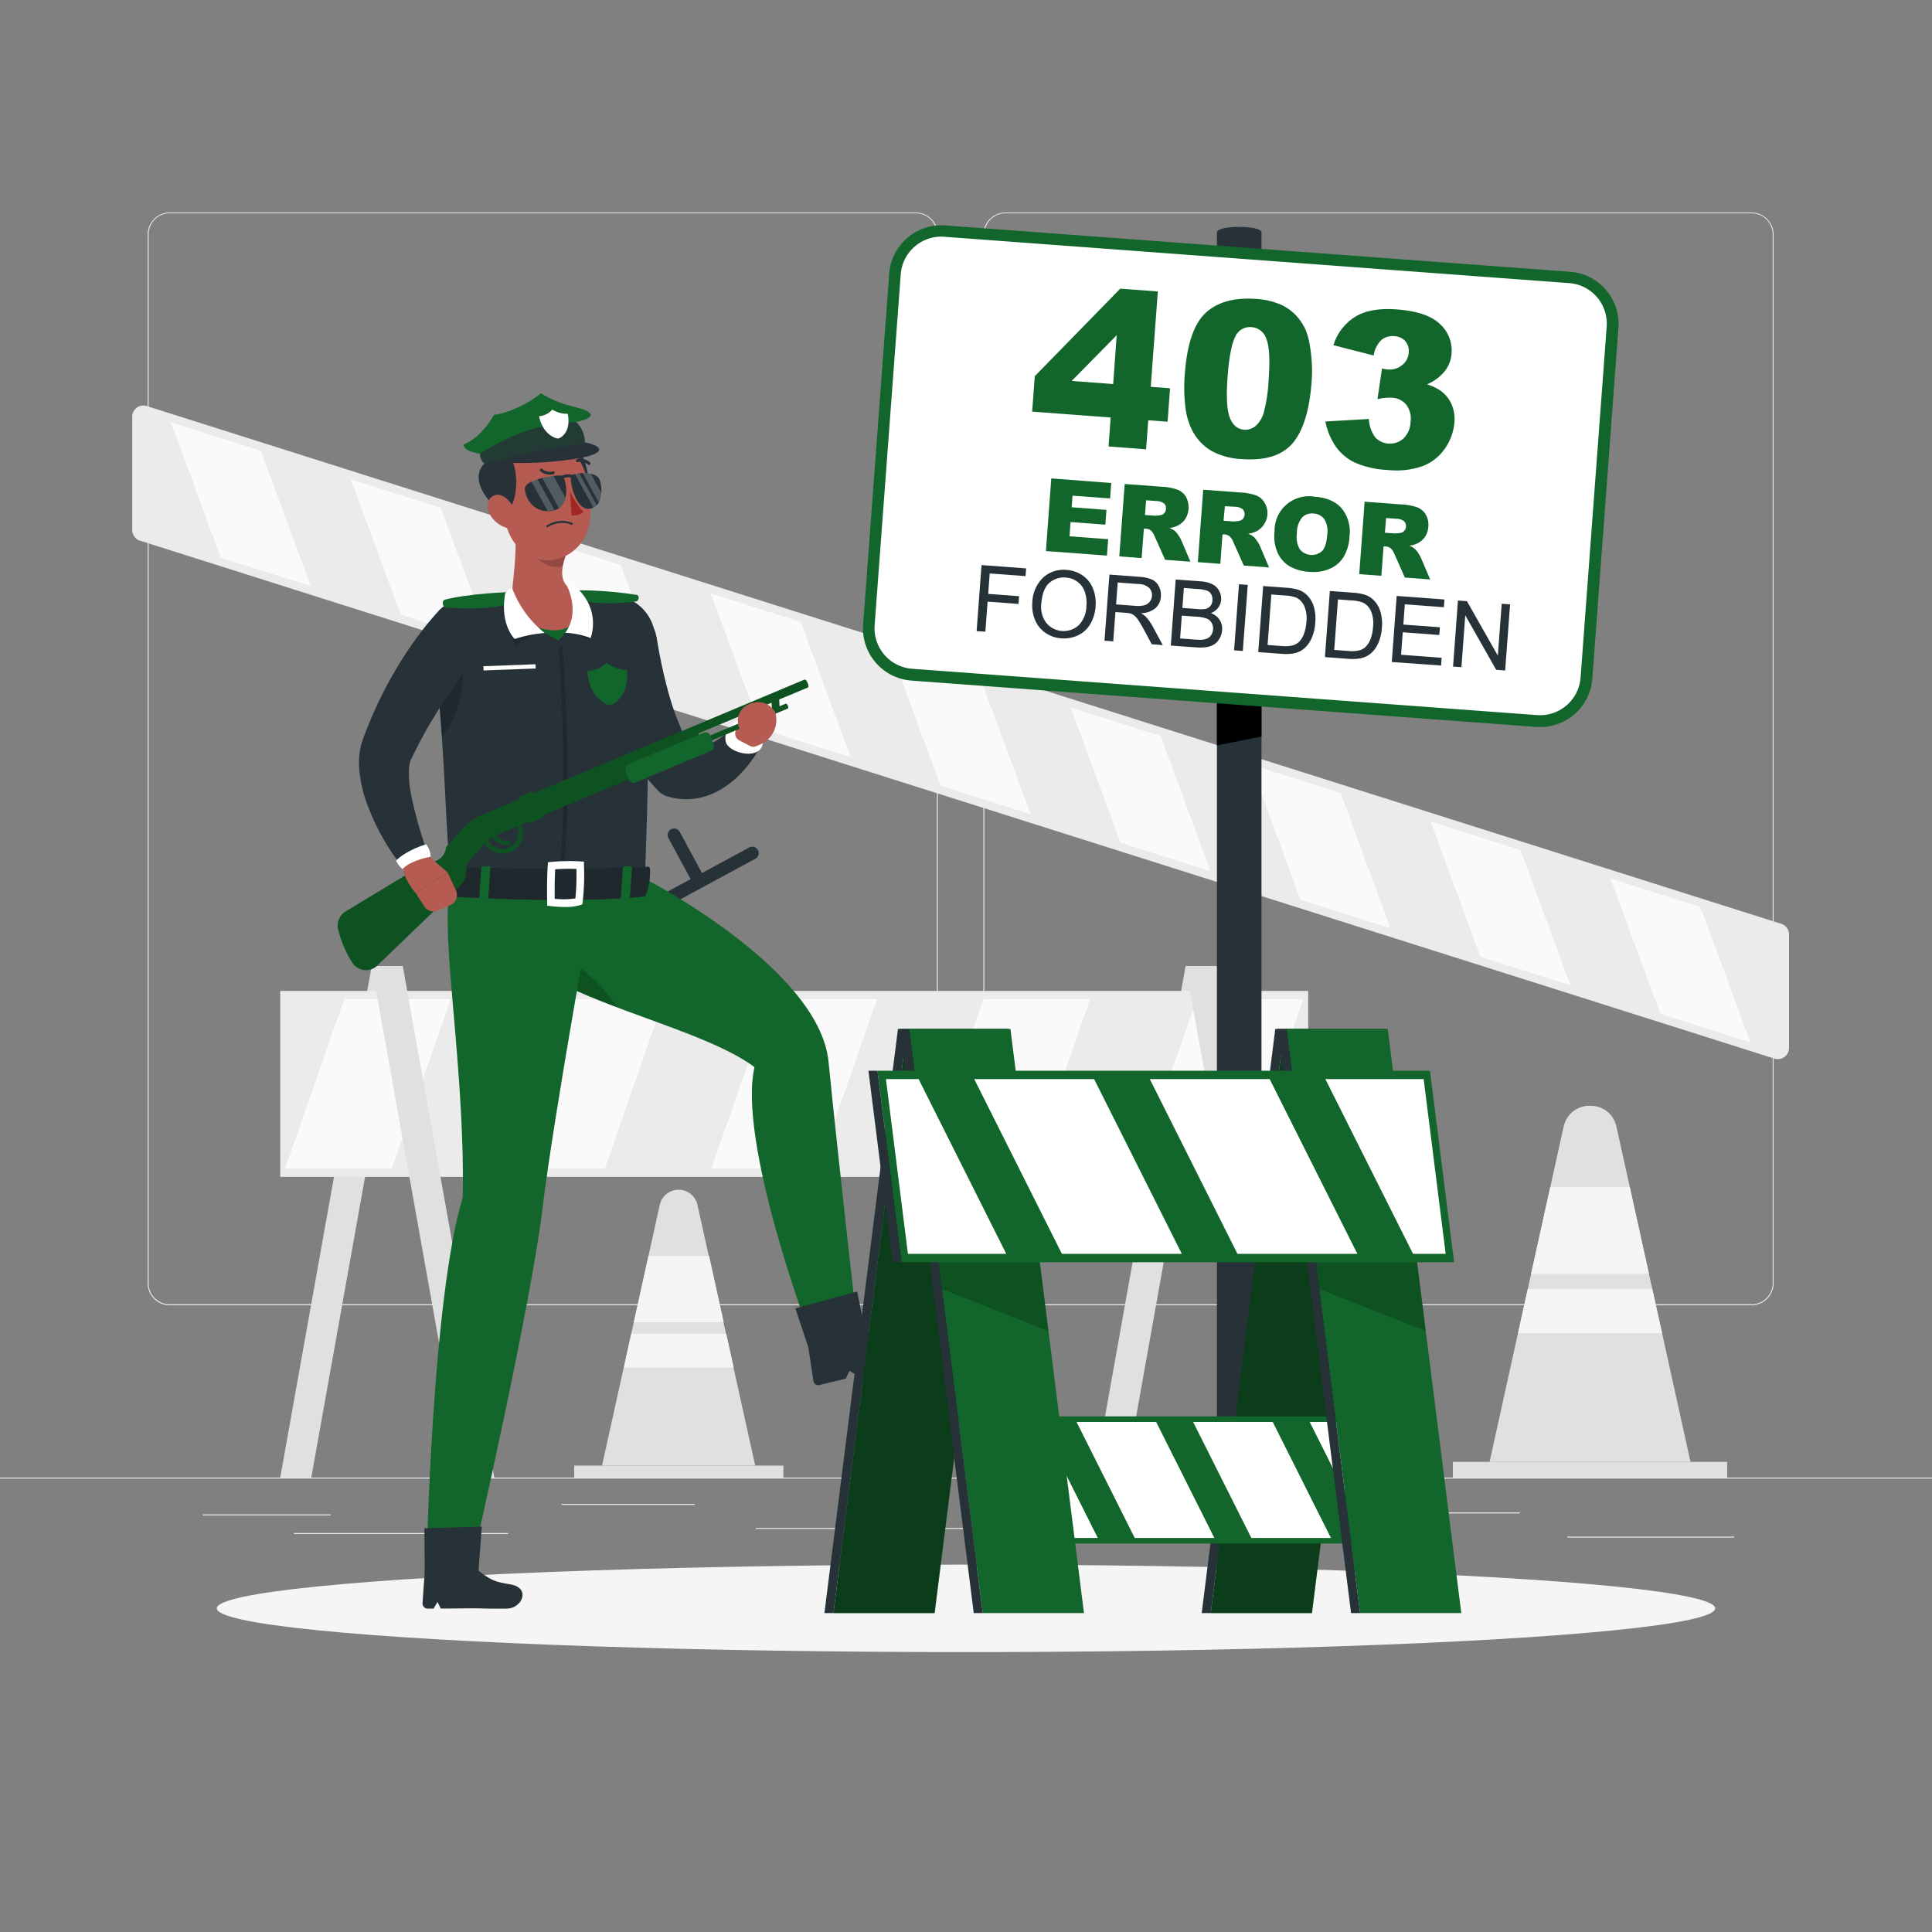 <svg xmlns="http://www.w3.org/2000/svg" viewBox="0 0 500 500"><rect x="0" y="0" width="500" height="500" fill="#808080" stroke="none"/><g id="freepik--background-complete--inject-61"><rect y="382.4" width="500" height="0.25" style="fill:#ebebeb"></rect><rect x="52.46" y="391.92" width="33.12" height="0.25" style="fill:#ebebeb"></rect><rect x="145.33" y="389.21" width="34.5" height="0.25" style="fill:#ebebeb"></rect><rect x="76.08" y="396.75" width="55.42" height="0.25" style="fill:#ebebeb"></rect><rect x="405.64" y="397.67" width="43.19" height="0.25" style="fill:#ebebeb"></rect><rect x="370.43" y="391.42" width="22.9" height="0.25" style="fill:#ebebeb"></rect><rect x="195.63" y="395.43" width="93.68" height="0.25" style="fill:#ebebeb"></rect><path d="M237,337.8H43.91a5.71,5.71,0,0,1-5.7-5.71V60.66A5.71,5.71,0,0,1,43.91,55H237a5.71,5.71,0,0,1,5.71,5.71V332.09A5.71,5.71,0,0,1,237,337.8ZM43.91,55.2a5.46,5.46,0,0,0-5.45,5.46V332.09a5.46,5.46,0,0,0,5.45,5.46H237a5.47,5.47,0,0,0,5.46-5.46V60.66A5.47,5.47,0,0,0,237,55.2Z" style="fill:#ebebeb"></path><path d="M453.31,337.8H260.21a5.72,5.72,0,0,1-5.71-5.71V60.66A5.72,5.72,0,0,1,260.21,55h193.1A5.71,5.71,0,0,1,459,60.66V332.09A5.71,5.71,0,0,1,453.31,337.8ZM260.21,55.2a5.47,5.47,0,0,0-5.46,5.46V332.09a5.47,5.47,0,0,0,5.46,5.46h193.1a5.47,5.47,0,0,0,5.46-5.46V60.66a5.47,5.47,0,0,0-5.46-5.46Z" style="fill:#ebebeb"></path><rect x="148.6" y="379.3" width="54.14" height="3.1" style="fill:#e0e0e0"></rect><path d="M170.8,311.59l-15,67.71h39.65l-15-67.71A5,5,0,0,0,170.8,311.59Z" style="fill:#e0e0e0"></path><polygon points="183.51 325.03 167.83 325.03 164.04 342.19 187.3 342.19 183.51 325.03" style="fill:#f5f5f5"></polygon><polygon points="187.96 345.21 163.38 345.21 161.45 353.9 189.88 353.9 187.96 345.21" style="fill:#f5f5f5"></polygon><polygon points="72.52 382.4 80.56 382.4 104.24 250 96.19 250 72.52 382.4" style="fill:#e0e0e0"></polygon><polygon points="283.15 382.4 291.2 382.4 314.88 250 306.83 250 283.15 382.4" style="fill:#e0e0e0"></polygon><rect x="72.52" y="256.45" width="266.04" height="48.12" style="fill:#ebebeb"></rect><polygon points="101.36 302.44 73.78 302.44 89.08 258.57 116.66 258.57 101.36 302.44" style="fill:#fafafa"></polygon><polygon points="156.52 302.44 128.94 302.44 144.24 258.57 171.81 258.57 156.52 302.44" style="fill:#fafafa"></polygon><polygon points="211.68 302.44 184.1 302.44 199.39 258.57 226.97 258.57 211.68 302.44" style="fill:#fafafa"></polygon><polygon points="266.83 302.44 239.25 302.44 254.55 258.57 282.13 258.57 266.83 302.44" style="fill:#fafafa"></polygon><polygon points="321.99 302.44 294.41 302.44 309.71 258.57 337.29 258.57 321.99 302.44" style="fill:#fafafa"></polygon><polygon points="127.92 382.4 119.87 382.4 96.19 250 104.24 250 127.92 382.4" style="fill:#e0e0e0"></polygon><polygon points="338.55 382.4 330.51 382.4 306.83 250 314.88 250 338.55 382.4" style="fill:#e0e0e0"></polygon><rect x="376" y="378.33" width="71" height="4.07" style="fill:#e0e0e0"></rect><path d="M404.65,291.65,385.5,378.33h52l-19.15-86.68C416.73,284.32,406.27,284.32,404.65,291.65Z" style="fill:#e0e0e0"></path><polygon points="421.78 307.17 401.22 307.17 396.25 329.67 426.75 329.67 421.78 307.17" style="fill:#f5f5f5"></polygon><polygon points="427.62 333.63 395.38 333.63 392.86 345.02 430.14 345.02 427.62 333.63" style="fill:#f5f5f5"></polygon><path d="M463,241.9v29.3a2.91,2.91,0,0,1-3.78,2.77l-423-134.05a2.9,2.9,0,0,1-2-2.76V107.85A2.89,2.89,0,0,1,38,105.09l423,134A2.9,2.9,0,0,1,463,241.9Z" style="fill:#ebebeb"></path><polygon points="429.71 262.38 453 269.76 440.08 234.75 416.8 227.37 429.71 262.38" style="fill:#fafafa"></polygon><polygon points="383.14 247.62 406.43 255 393.51 219.99 370.23 212.61 383.14 247.62" style="fill:#fafafa"></polygon><polygon points="336.57 232.87 359.86 240.24 346.94 205.23 323.65 197.85 336.57 232.87" style="fill:#fafafa"></polygon><polygon points="290 218.1 313.29 225.49 300.37 190.47 277.08 183.09 290 218.1" style="fill:#fafafa"></polygon><polygon points="243.43 203.35 266.71 210.73 253.8 175.71 230.51 168.33 243.43 203.35" style="fill:#fafafa"></polygon><polygon points="196.86 188.59 220.14 195.97 207.23 160.95 183.94 153.57 196.86 188.59" style="fill:#fafafa"></polygon><polygon points="150.28 173.83 173.57 181.21 160.65 146.19 137.37 138.81 150.28 173.83" style="fill:#fafafa"></polygon><polygon points="103.71 159.07 127 166.45 114.08 131.43 90.8 124.05 103.71 159.07" style="fill:#fafafa"></polygon><polygon points="57.14 144.31 80.43 151.69 67.51 116.67 44.23 109.29 57.14 144.31" style="fill:#fafafa"></polygon></g><g id="freepik--Shadow--inject-61"><ellipse id="freepik--path--inject-61" cx="250" cy="416.24" rx="193.89" ry="11.32" style="fill:#f5f5f5"></ellipse></g><g id="freepik--error-403-sign--inject-61"><path d="M326.47,407.57H314.94V60.12c0-1.87,11.53-1.87,11.53,0Z" style="fill:#263238"></path><polygon points="326.47 190.6 314.94 192.92 314.94 176.97 326.47 176.97 326.47 190.6"></polygon><rect x="227.98" y="65.63" width="186.24" height="115.11" rx="12" transform="translate(10.02 -23.48) rotate(4.25)" style="fill:#fff"></rect><path d="M398.63,188.13c-.33,0-.67,0-1,0l-161.8-12a13.54,13.54,0,0,1-12.46-14.46l6.76-90.86a13.54,13.54,0,0,1,14.46-12.47l161.8,12a13.54,13.54,0,0,1,12.46,14.46l-6.76,90.86a13.53,13.53,0,0,1-13.45,12.5ZM243.57,61.24A10.53,10.53,0,0,0,233.11,71l-6.76,90.86A10.51,10.51,0,0,0,236,173.07l161.8,12a10.53,10.53,0,0,0,11.25-9.69l6.76-90.86a10.51,10.51,0,0,0-9.69-11.25l-161.8-12C244.1,61.25,243.83,61.24,243.57,61.24Z" style="fill:#12662B"></path><path d="M287.44,108.05l-20.32-1.52.68-9.17,22.12-22.65,9.73.72-1.84,24.68,5,.38-.64,8.65-5-.37-.56,7.51-9.72-.73Zm.65-8.66L289,86.75,277.35,98.59Z" style="fill:#12662B"></path><path d="M306.64,96.67Q307.5,85.21,312,81t12.9-3.65a19,19,0,0,1,6.59,1.5,12.5,12.5,0,0,1,4.05,2.92,14.37,14.37,0,0,1,2.34,3.56A18,18,0,0,1,339,89.52a38.47,38.47,0,0,1,.43,9.45q-.83,10.94-4.89,15.72t-13.12,4.12a17.9,17.9,0,0,1-8.07-2.22,13.31,13.31,0,0,1-4.77-5.12,17.89,17.89,0,0,1-1.81-6.24A41.46,41.46,0,0,1,306.64,96.67Zm11.06.84q-.57,7.68.58,10.59c.76,1.93,2,3,3.72,3.1a4.14,4.14,0,0,0,3-1,7.38,7.38,0,0,0,2.11-3.63,39.42,39.42,0,0,0,1.19-8q.59-8-.56-10.85a4.35,4.35,0,0,0-3.86-3.06,4.15,4.15,0,0,0-4.21,2.51Q318.27,89.93,317.7,97.51Z" style="fill:#12662B"></path><path d="M355.5,92l-10.41-2.67a13.25,13.25,0,0,1,5.63-7.35q3.94-2.42,10.79-1.9,7.86.59,11.15,3.78a9.24,9.24,0,0,1,3,7.63,8.21,8.21,0,0,1-1.78,4.6,12,12,0,0,1-4.57,3.38,12.94,12.94,0,0,1,3.46,1.61,8.72,8.72,0,0,1,2.87,3.48,9.8,9.8,0,0,1,.75,4.89A13.54,13.54,0,0,1,374,116a12.37,12.37,0,0,1-5.65,4.56,20.39,20.39,0,0,1-9.2,1.07,23.92,23.92,0,0,1-8.55-1.93,12.92,12.92,0,0,1-4.92-4.16,17.41,17.41,0,0,1-2.68-6.46l11.26-.65a8.67,8.67,0,0,0,1.7,4.82,5.25,5.25,0,0,0,7.28.2,6.26,6.26,0,0,0,1.82-4.28,6,6,0,0,0-1.12-4.43,5.09,5.09,0,0,0-3.79-1.82,14,14,0,0,0-3.66.38l1.17-7.93a10.93,10.93,0,0,0,1.44.25,5.1,5.1,0,0,0,3.76-1.13,4.38,4.38,0,0,0,1.71-3.2,4,4,0,0,0-.87-3A4.07,4.07,0,0,0,360.77,87a4.43,4.43,0,0,0-3.29,1A7.22,7.22,0,0,0,355.5,92Z" style="fill:#12662B"></path><path d="M272.07,123.81,287.59,125l-.3,4-9.71-.72-.23,3,9,.68-.29,3.82-9-.67-.27,3.69,10,.75-.31,4.24-15.8-1.18Z" style="fill:#12662B"></path><path d="M289.67,144l1.4-18.74,9.65.71a14.15,14.15,0,0,1,4.07.77,4.39,4.39,0,0,1,2.16,1.88,5.8,5.8,0,0,1-.22,5.74,5.24,5.24,0,0,1-2,1.7,6.93,6.93,0,0,1-2.09.59,5.8,5.8,0,0,1,1.46.8,5.53,5.53,0,0,1,.85,1.06,7.58,7.58,0,0,1,.73,1.22l2.4,5.64-6.55-.49-2.67-6a4.33,4.33,0,0,0-.94-1.52,2.41,2.41,0,0,0-1.38-.54l-.51,0-.57,7.61Zm6.65-10.72,2.44.18a8.05,8.05,0,0,0,1.55-.14,1.59,1.59,0,0,0,1-.51,1.8,1.8,0,0,0,.44-1.07,1.7,1.7,0,0,0-.47-1.43,3.52,3.52,0,0,0-2.12-.65l-2.55-.19Z" style="fill:#12662B"></path><path d="M310,145.48l1.39-18.74,9.66.72a14.13,14.13,0,0,1,4.06.76,4.42,4.42,0,0,1,2.17,1.88,5.32,5.32,0,0,1-2.19,7.44,7,7,0,0,1-2.09.59,6,6,0,0,1,1.46.8,6.83,6.83,0,0,1,.85,1.06,6.69,6.69,0,0,1,.72,1.22l2.4,5.64-6.54-.48-2.67-6a4.37,4.37,0,0,0-.94-1.52,2.39,2.39,0,0,0-1.39-.54l-.51,0-.56,7.61Zm6.65-10.71,2.44.18a9.07,9.07,0,0,0,1.55-.14,1.51,1.51,0,0,0,1-.52,1.72,1.72,0,0,0,.45-1.06,1.75,1.75,0,0,0-.47-1.44,3.47,3.47,0,0,0-2.13-.64L317,131Z" style="fill:#12662B"></path><path d="M329.85,137.55a8.9,8.9,0,0,1,10.4-9q4.68.34,7,3.05a9.54,9.54,0,0,1,2,7.23,11.5,11.5,0,0,1-1.51,5.3,7.92,7.92,0,0,1-3.44,3A10.56,10.56,0,0,1,339,148a12,12,0,0,1-5.18-1.4,7.92,7.92,0,0,1-3.13-3.45A10.66,10.66,0,0,1,329.85,137.55Zm5.79.45a6.33,6.33,0,0,0,.75,4.16,4,4,0,0,0,5.76.45c.74-.76,1.19-2.18,1.34-4.28a5.84,5.84,0,0,0-.78-4,3.66,3.66,0,0,0-2.8-1.43,3.51,3.51,0,0,0-2.91,1A6.28,6.28,0,0,0,335.64,138Z" style="fill:#12662B"></path><path d="M351.77,148.59l1.39-18.75,9.65.72a14.15,14.15,0,0,1,4.07.77A4.34,4.34,0,0,1,369,133.2a5.18,5.18,0,0,1,.65,3.1,5.28,5.28,0,0,1-.87,2.65,5.19,5.19,0,0,1-2,1.69,7.08,7.08,0,0,1-2.09.6,4,4,0,0,1,2.31,1.85,7.34,7.34,0,0,1,.72,1.23l2.4,5.64-6.54-.49-2.67-6a4.48,4.48,0,0,0-.94-1.52,2.46,2.46,0,0,0-1.39-.54l-.51,0-.57,7.61Zm6.64-10.72,2.44.18a8.13,8.13,0,0,0,1.56-.14,1.51,1.51,0,0,0,1-.52,1.7,1.7,0,0,0,.45-1.06,1.76,1.76,0,0,0-.47-1.43,3.46,3.46,0,0,0-2.13-.65l-2.54-.19Z" style="fill:#12662B"></path><path d="M252.75,163.34l1.27-17.1,11.54.86-.15,2-9.28-.69-.39,5.29,8,.6-.15,2-8-.6-.58,7.77Z" style="fill:#263238"></path><path d="M267.16,156a9.35,9.35,0,0,1,2.78-6.5,7.79,7.79,0,0,1,6.08-2,8.23,8.23,0,0,1,4.19,1.45,7.43,7.43,0,0,1,2.66,3.37,10.33,10.33,0,0,1,.66,4.67,10.11,10.11,0,0,1-1.4,4.57,7.16,7.16,0,0,1-3.21,2.89,8.49,8.49,0,0,1-4.23.75,8.13,8.13,0,0,1-4.23-1.49,7.46,7.46,0,0,1-2.64-3.4A9.73,9.73,0,0,1,267.16,156Zm2.33.21a6.88,6.88,0,0,0,1.3,5,5.81,5.81,0,0,0,8.37.61,7.29,7.29,0,0,0,2-5,8.76,8.76,0,0,0-.43-3.7,5.43,5.43,0,0,0-1.88-2.56,5.69,5.69,0,0,0-3-1.09,5.79,5.79,0,0,0-4.26,1.35C270.39,151.88,269.68,153.68,269.49,156.25Z" style="fill:#263238"></path><path d="M285.84,165.8l1.28-17.1,7.58.57a10,10,0,0,1,3.44.72,3.79,3.79,0,0,1,1.78,1.76,4.88,4.88,0,0,1,.52,2.64,4.32,4.32,0,0,1-1.41,3,6,6,0,0,1-3.75,1.31,6.08,6.08,0,0,1,1.3.95,12.59,12.59,0,0,1,1.71,2.42l2.63,4.88-2.85-.22-2-3.72c-.58-1.08-1.07-1.9-1.46-2.48a4.92,4.92,0,0,0-1.06-1.23,3.46,3.46,0,0,0-1-.53,7.67,7.67,0,0,0-1.25-.18l-2.63-.19-.56,7.59Zm3-9.38,4.86.36a7.24,7.24,0,0,0,2.45-.14,2.59,2.59,0,0,0,1.41-.93,2.78,2.78,0,0,0,.57-1.5,2.59,2.59,0,0,0-.73-2.06,4.15,4.15,0,0,0-2.73-1l-5.41-.41Z" style="fill:#263238"></path><path d="M303,167.08l1.27-17.1,6.42.47a7.9,7.9,0,0,1,3.1.76,4.09,4.09,0,0,1,1.74,1.73,4.26,4.26,0,0,1,.5,2.31,3.79,3.79,0,0,1-.75,2,4.22,4.22,0,0,1-1.91,1.43,4.49,4.49,0,0,1,2.27,1.73,4.2,4.2,0,0,1,.64,2.65,5.05,5.05,0,0,1-.67,2.2,4.38,4.38,0,0,1-1.38,1.5,5.24,5.24,0,0,1-1.93.7,11.22,11.22,0,0,1-2.78.08Zm2.41-1.85,4.26.32a10.71,10.71,0,0,0,1.55,0,3.92,3.92,0,0,0,1.34-.37,2.54,2.54,0,0,0,.93-.89,3.11,3.11,0,0,0,.08-3.11,2.59,2.59,0,0,0-1.29-1.1,8.49,8.49,0,0,0-2.48-.47l-3.95-.29Zm.59-7.9,3.7.28a8.44,8.44,0,0,0,2.17,0,2.37,2.37,0,0,0,1.36-.76,2.42,2.42,0,0,0,.55-1.46,2.81,2.81,0,0,0-.29-1.53,2.12,2.12,0,0,0-1.11-1,9.54,9.54,0,0,0-2.58-.43l-3.42-.26Z" style="fill:#263238"></path><path d="M319.38,168.3l1.27-17.1,2.27.17-1.28,17.1Z" style="fill:#263238"></path><path d="M325.63,168.76l1.28-17.1,5.89.44a14.61,14.61,0,0,1,3,.47,5.83,5.83,0,0,1,2.42,1.41,7,7,0,0,1,1.81,3.08,11.32,11.32,0,0,1,.36,4.11,11.68,11.68,0,0,1-.71,3.42,8.25,8.25,0,0,1-1.35,2.4,6.15,6.15,0,0,1-1.67,1.44,6.39,6.39,0,0,1-2.11.71,11.82,11.82,0,0,1-2.77.08Zm2.42-1.84,3.65.27a9.1,9.1,0,0,0,2.68-.12,3.86,3.86,0,0,0,1.6-.77,5.53,5.53,0,0,0,1.41-2.08,10.59,10.59,0,0,0,.7-3.26,8,8,0,0,0-.58-4.19,4.47,4.47,0,0,0-2-2.09,9.1,9.1,0,0,0-2.9-.56l-3.59-.27Z" style="fill:#263238"></path><path d="M342.89,170.05l1.27-17.1,5.89.43a14.07,14.07,0,0,1,3,.48,5.75,5.75,0,0,1,2.41,1.41,6.94,6.94,0,0,1,1.81,3.07,11.54,11.54,0,0,1,.37,4.11,12.37,12.37,0,0,1-.71,3.42,8.19,8.19,0,0,1-1.36,2.41,6.1,6.1,0,0,1-1.67,1.43,6.34,6.34,0,0,1-2.1.71,12.39,12.39,0,0,1-2.77.09Zm2.41-1.85,3.65.27a9.1,9.1,0,0,0,2.68-.12,3.8,3.8,0,0,0,1.6-.77,5.45,5.45,0,0,0,1.41-2.07,10.59,10.59,0,0,0,.7-3.26,8,8,0,0,0-.58-4.19,4.41,4.41,0,0,0-2-2.09,8.85,8.85,0,0,0-2.91-.57l-3.59-.27Z" style="fill:#263238"></path><path d="M360.19,171.33l1.27-17.1,12.36.92-.15,2-10.1-.75-.39,5.24,9.46.7-.15,2-9.46-.71-.43,5.82,10.5.79-.15,2Z" style="fill:#263238"></path><path d="M376.05,172.51l1.27-17.1,2.32.17,8,14.1,1-13.43,2.17.16-1.28,17.11-2.32-.18-8-14.1-1,13.43Z" style="fill:#263238"></path></g><g id="freepik--Character--inject-61"><path d="M169.92,164.89l.33,2,.38,2.09c.28,1.39.54,2.79.86,4.17.61,2.78,1.31,5.52,2.11,8.17.4,1.32.84,2.63,1.31,3.89s1,2.52,1.49,3.7a30.56,30.56,0,0,0,3.67,6.23l-2.74-1.8a3.93,3.93,0,0,0,2.29.53,10.17,10.17,0,0,0,3.74-1.1,27.39,27.39,0,0,0,4.29-2.66c.72-.53,1.45-1.09,2.15-1.69.36-.29.71-.59,1-.89s.73-.64,1-.85l.53-.43a3.72,3.72,0,0,1,5.7,4.47c-.3.63-.5,1.11-.77,1.63s-.53,1-.81,1.5c-.58,1-1.19,1.95-1.87,2.89a29.71,29.71,0,0,1-4.86,5.31,22.39,22.39,0,0,1-3.23,2.28,17.69,17.69,0,0,1-8.72,2.51,17.06,17.06,0,0,1-5-.72,5.34,5.34,0,0,1-2.35-1.4l-.38-.39a39.4,39.4,0,0,1-6.5-9A64.13,64.13,0,0,1,159.5,186a86.24,86.24,0,0,1-2.77-9.5c-.36-1.59-.71-3.19-1-4.8-.14-.81-.28-1.61-.4-2.43s-.22-1.59-.32-2.58a7.5,7.5,0,0,1,14.84-2.08Z" style="fill:#263238"></path><path d="M191.67,186.08c-2.11.67-4.59,3.11-3.81,6s9.33,5,9.61-.14C195,187,191.67,186.08,191.67,186.08Z" style="fill:#fff"></path><path d="M190.54,188.87l.91-1.39L200.8,185s1.36,5.95-5.39,8.21A1.88,1.88,0,0,1,194,193l-2.69-1.4A1.94,1.94,0,0,1,190.54,188.87Z" style="fill:#b55b52"></path><path d="M120.08,154.75c11.94-2.17,28.12-2.58,39.85-.57a11.63,11.63,0,0,1,9.64,12.46c-.67,7.71-1.52,14.52-2,19.86.53,13.56-.62,36.22-.62,41l-49.69.7c-2.21-6.19-1.48-34.08-5.36-62.15A10,10,0,0,1,120.08,154.75Z" style="fill:#263238"></path><path d="M145.59,227.52l-1-.13c2.82-22.25,0-59.53,0-59.9l1-.08C145.62,167.79,148.43,205.17,145.59,227.52Z" style="opacity:0.2"></path><path d="M150.1,155.32c-2-.53-.19-2.55-.19-2.55a96.32,96.32,0,0,1,15,1.21c.94.72-.08,1.65-.08,1.65S155.92,156.9,150.1,155.32Z" style="fill:#12662B"></path><path d="M147.29,152.47s3,5.92-1,11.3a12.32,12.32,0,0,1,6,2s1.41-5.07-2.56-12.79C149.3,152.25,147.29,152.47,147.29,152.47Z" style="opacity:0.2"></path><path d="M150.44,155.34c.77,3.61-5.94,10.43-5.94,10.43s-11.86-6.22-12.61-9.79Z" style="fill:#12662B"></path><path d="M119.36,172.37c1.3,2.51-.28,13-5,18.23-.31-4.58-.7-9.37-1.2-14.24Z" style="opacity:0.2"></path><path d="M133.16,136.82l13.44,6.44c-1.42,3.81-2.1,7.77,1.88,9.66a4.48,4.48,0,0,1,1.94,6.26,7.8,7.8,0,0,1-6.11,3.89c-4.67.47-9.27-2.53-11.95-5.34-1.1-1.16,0-2.52.12-4.14C133,147.87,133.88,141.88,133.16,136.82Z" style="fill:#b55b52"></path><path d="M139.35,138.1l7.25,5.16a18.22,18.22,0,0,0-.95,3.27c-3,1-7.7-1.62-7.78-4.22C137.83,141,139,138.72,139.35,138.1Z" style="opacity:0.2"></path><path d="M148.77,115.09c2.57,2.09,5.5,11.43,1.73,15.2C144.94,123.83,144.31,114.12,148.77,115.09Z" style="fill:#263238"></path><path d="M129.44,125.9c1,8,1.2,12.7,5.52,16.51,6.49,5.73,16.14,1.32,17.53-6.81,1.25-7.33-.62-19.13-8.67-21.74A11.07,11.07,0,0,0,129.44,125.9Z" style="fill:#b55b52"></path><path d="M129.69,132.78c3.78.28,5.09-8.86,2.74-14,1.64.68,6.31,0,7.61-2.13,7.54,2.14,10.36,2.18,11.32-.93s-10.89-5.85-17.75-4.38-4.84,6.44-4.84,6.44S117.15,121.5,129.69,132.78Z" style="fill:#263238"></path><path d="M126.93,133.39a7.54,7.54,0,0,0,4.44,3.3c2.33.56,3.13-1.78,2.19-4.13-.86-2.11-3.09-5-5.29-4.45S125.62,131.32,126.93,133.39Z" style="fill:#b55b52"></path><path d="M140.1,127.24c0,.65.42,1.15.85,1.12s.74-.58.69-1.24-.42-1.15-.85-1.12S140.06,126.59,140.1,127.24Z" style="fill:#263238"></path><path d="M148.94,126.52c.05.65.43,1.16.85,1.12s.74-.58.7-1.23-.42-1.16-.85-1.13S148.9,125.87,148.94,126.52Z" style="fill:#263238"></path><path d="M147.51,127.19a22.91,22.91,0,0,0,3.49,5.34,3.77,3.77,0,0,1-3.08.82Z" style="fill:#a02724"></path><path d="M143.46,122.08a.31.31,0,0,1,.09.17.39.39,0,0,1-.28.46,3.85,3.85,0,0,1-3.44-.76.38.38,0,0,1,0-.54.4.4,0,0,1,.55,0h0a3.07,3.07,0,0,0,2.73.58A.36.36,0,0,1,143.46,122.08Z" style="fill:#263238"></path><path d="M145.08,124a.32.32,0,0,1-.14-.14.38.38,0,0,1,.13-.52,3.88,3.88,0,0,1,3.51-.31.38.38,0,0,1,.18.51.4.4,0,0,1-.52.18h0a3.08,3.08,0,0,0-2.77.27A.37.37,0,0,1,145.08,124Z" style="fill:#263238"></path><path d="M152.57,120.34a.4.4,0,0,1-.35-.07,3,3,0,0,0-2.69-.67.38.38,0,0,1-.22-.73,3.73,3.73,0,0,1,3.4.8.39.39,0,0,1,0,.54A.41.41,0,0,1,152.57,120.34Z" style="fill:#263238"></path><path d="M196.16,220h0a1.67,1.67,0,0,0-2.26-.67l-12.23,6.61-5.78-10.7a1.67,1.67,0,0,0-2.94,1.58l5.78,10.7-42.15,22.78a1.68,1.68,0,0,0-.68,2.26h0a1.68,1.68,0,0,0,2.26.68l57.33-31A1.67,1.67,0,0,0,196.16,220Z" style="fill:#263238"></path><path d="M195.26,276.18c-20-15-81.57-21-60.29-48.42l32-.3s45,23.1,47.45,47.26c2.51,25.13,7,64.7,7,64.7l-12.4,4.4S190.9,295.3,195.26,276.18Z" style="fill:#12662B"></path><path d="M136.07,241.5c-.74,1.62-1.42,3.3-2,5.07,5,5.65,14.81,10,25.44,14C156.21,254.81,149,248.41,136.07,241.5Z" style="opacity:0.2"></path><path d="M209.13,348.21,222,344.9a3.75,3.75,0,0,1,2.45.12c4.48,2,7.34,1.42,11.77,1.15,5.3-.34,4.11,5.36.38,6.33-6.15,1.6-5.7,1.25-11,2.62l-3.64.94-2.09-1.27-1,2-6.75,1.64a1.29,1.29,0,0,1-1.61-1Z" style="fill:#263238"></path><path d="M209.46,349.47c.19-.09,14.62-4.13,14.62-4.13l-2.24-11.09-16,4.35Z" style="fill:#263238"></path><path d="M119.77,309.82c.61-36.43-7-73.52-2.48-81.66l37.12-.52s-11.09,60.74-14,85c-3,25.24-18,90.86-18,90.86l-12,.19S111.83,336,119.77,309.82Z" style="fill:#12662B"></path><path d="M110,405.63l11-.17a3.82,3.82,0,0,1,2.38.7c4,3,4.42,3.12,8.8,3.9,5.26.93,2.9,6.18-.95,6.24-6.36.1-5.84-.13-11.26-.05l-5.89.05-.86-1.73-1,1.73h-1.55a1.32,1.32,0,0,1-1.32-1.4Z" style="fill:#263238"></path><path d="M109.92,406.94c.19,0,13.85.63,13.85.63l.91-12.48-14.84.42Z" style="fill:#263238"></path><path d="M146.8,151.76s3.44,6.63-.51,12a21.47,21.47,0,0,1,6.55,1.36s2.79-6.75-3.36-12.79C149.05,151.61,146.8,151.76,146.8,151.76Z" style="fill:#fff"></path><path d="M115.93,232c17.75,1.06,38.1,1.38,50.83,0a.45.45,0,0,0,.35-.27,16.05,16.05,0,0,0,1.1-6.79c0-.36-.24-.63-.48-.62-16.8.65-33.5.61-51,0-.19,0-.38.16-.45.43a21.33,21.33,0,0,0-.75,6.63A.6.6,0,0,0,115.93,232Z" style="fill:#263238"></path><path d="M115.93,232c17.75,1.06,38.1,1.38,50.83,0a.45.45,0,0,0,.35-.27,16.05,16.05,0,0,0,1.1-6.79c0-.36-.24-.63-.48-.62-16.8.65-33.5.61-51,0-.19,0-.38.16-.45.43a21.33,21.33,0,0,0-.75,6.63A.6.6,0,0,0,115.93,232Z" style="opacity:0.2"></path><path d="M146.21,234.73a30.69,30.69,0,0,1-3.76-.24l-.85-.11,0-.85c0-.22-.13-5.39.15-9.54l.06-.84.83-.08a48.86,48.86,0,0,1,7.59-.14l.9.06,0,.9a60.62,60.62,0,0,1-.34,9.56l-.09.59-.56.2A13,13,0,0,1,146.21,234.73Zm-2.65-2.13a20.89,20.89,0,0,0,5.35-.09,59.12,59.12,0,0,0,.26-7.63,46.76,46.76,0,0,0-5.49.1C143.52,227.85,143.54,231.08,143.56,232.6Z" style="fill:#fff"></path><path d="M126.92,224.26s-.29,5.61-.7,9.18c-.79.82-2.26.19-2.26.19s.29-5.18.64-9.25A4.88,4.88,0,0,1,126.92,224.26Z" style="fill:#12662B"></path><path d="M163.56,224.26s-.29,5.61-.7,9.18c-.79.82-2.26.19-2.26.19s.29-5.18.64-9.25A4.88,4.88,0,0,1,163.56,224.26Z" style="fill:#12662B"></path><path d="M152,173.63c.54,7.23,5.15,8.86,5.8,8.84s5-1.82,4.46-9.05a8.86,8.86,0,0,1-5.28-1.95A7,7,0,0,1,152,173.63Z" style="fill:#12662B"></path><path d="M151,114.43c5.14.86,7.08,3.25-4.49,4.65a91.13,91.13,0,0,1-20.16.34S141.78,114.38,151,114.43Z" style="fill:#263238"></path><path d="M125.41,120a139.1,139.1,0,0,1,25.94-5.26,7.55,7.55,0,0,0-2.23-5.54s5.85-1,2.94-2.75c-2-1.17-6.77-1.3-12.06-4.7-2.17,2-8.11,5.2-12.17,5.61-1,1.72-3.63,6-7.88,7.68.06,1.88,4.29,2.37,4.29,2.37A3.2,3.2,0,0,0,125.41,120Z" style="fill:#12662B"></path><path d="M124.24,117.44c8.61-5.59,16.87-8,24.88-8.21a7.55,7.55,0,0,1,2.23,5.54A139.1,139.1,0,0,0,125.41,120,3.2,3.2,0,0,1,124.24,117.44Z" style="fill:#263238;opacity:0.8"></path><path d="M139.51,107.7c1,4.92,4.47,5.82,4.94,5.78s3.47-1.48,2.48-6.4a7,7,0,0,1-4-1.09A4.89,4.89,0,0,1,139.51,107.7Z" style="fill:#fff"></path><path d="M145.35,123.07c1.14.16,3,8.74-2.95,9.2-5,.39-6.57-4.2-6.57-5.81C135.83,124.06,143.73,122.84,145.35,123.07Z" style="fill:#263238"></path><path d="M147.87,123c-.71.43.89,9.57,5,8.61,3.5-.81,2.91-5.78,2.34-7.39C154.4,121.79,148.88,122.36,147.87,123Z" style="fill:#263238"></path><g style="opacity:0.2"><path d="M143.24,123.16l3.11,5.67a4.37,4.37,0,0,1-1.71,2.7l-4.29-7.84A23.51,23.51,0,0,1,143.24,123.16Z" style="fill:#fff"></path><path d="M139.08,124l4.41,8a5.06,5.06,0,0,1-1.08.19,5.93,5.93,0,0,1-.72,0l-4.18-7.62A10.92,10.92,0,0,1,139.08,124Z" style="fill:#fff"></path><path d="M152.91,122.61l2.76,5a5.48,5.48,0,0,1-.69,2.45l-4.18-7.65A9.81,9.81,0,0,1,152.91,122.61Z" style="fill:#fff"></path><path d="M154.44,130.77a2.77,2.77,0,0,1-.88.59l-4.77-8.7a9.55,9.55,0,0,1,1.11-.18Z" style="fill:#fff"></path></g><path d="M209.05,177.94c.51-.22-.35-2.26-.86-2.05l-69.94,29.34a.65.65,0,0,0-.81-.26l-2.93,1.22a.67.67,0,0,0-.38.77l-9.2,3.85a15.22,15.22,0,0,0-5.38,3.84l-4.12,4.6a4.16,4.16,0,0,1-4.24,3.86l-.61,0L89.44,235.88a4.22,4.22,0,0,0-1.9,4.67,28.3,28.3,0,0,0,3.68,8.65,4.21,4.21,0,0,0,6.42.69L119,229.32a5.27,5.27,0,0,0,1.59-3.28l.26-2.64,4.62-5.16a5.25,5.25,0,0,0,9.38-4.69,1,1,0,0,0-.09-.18l1.71-.72a.67.67,0,0,0,.83.28l2.93-1.22a.67.67,0,0,0,.38-.79l40.79-17.11a.93.93,0,0,0,.49-1.22h0l22-9.23c.34-.14-.19-1.39-.53-1.24l-1.62.68-.09-1.78Zm-77.41,41.48a4.15,4.15,0,0,1-5.35-2l.61-.69.31-.13a5,5,0,0,0,.93,1,5.24,5.24,0,0,0,3.89,1.09l-.14-1.1a4.15,4.15,0,0,1-3.07-.86,4.07,4.07,0,0,1-.56-.54l5.52-2.31a1.4,1.4,0,0,0,.09.17A4.16,4.16,0,0,1,131.64,219.42Zm68.14-35.78-18.37,7.7-.65-1.54,18.93-7.94Z" style="fill:#12662B"></path><path d="M209.05,177.94c.51-.22-.35-2.26-.86-2.05l-69.94,29.34a.65.65,0,0,0-.81-.26l-2.93,1.22a.67.67,0,0,0-.38.77l-9.2,3.85a15.22,15.22,0,0,0-5.38,3.84l-4.12,4.6a4.16,4.16,0,0,1-4.24,3.86l-.61,0L89.44,235.88a4.22,4.22,0,0,0-1.9,4.67,28.3,28.3,0,0,0,3.68,8.65,4.21,4.21,0,0,0,6.42.69L119,229.32a5.27,5.27,0,0,0,1.59-3.28l.26-2.64,4.62-5.16a5.25,5.25,0,0,0,9.38-4.69,1,1,0,0,0-.09-.18l1.71-.72a.67.67,0,0,0,.83.28l2.93-1.22a.67.67,0,0,0,.38-.79l40.79-17.11a.93.93,0,0,0,.49-1.22h0l22-9.23c.34-.14-.19-1.39-.53-1.24l-1.62.68-.09-1.78Zm-77.41,41.48a4.15,4.15,0,0,1-5.35-2l.61-.69.31-.13a5,5,0,0,0,.93,1,5.24,5.24,0,0,0,3.89,1.09l-.14-1.1a4.15,4.15,0,0,1-3.07-.86,4.07,4.07,0,0,1-.56-.54l5.52-2.31a1.4,1.4,0,0,0,.09.17A4.16,4.16,0,0,1,131.64,219.42Zm68.14-35.78-18.37,7.7-.65-1.54,18.93-7.94Z" style="opacity:0.2"></path><path d="M182.07,189.63l-19.38,8.13a1.37,1.37,0,0,0-.76,1.72l.8,2.2a1.36,1.36,0,0,0,1.81.8l19.38-8.13a1.36,1.36,0,0,0,.75-1.72l-.79-2.2A1.36,1.36,0,0,0,182.07,189.63Z" style="fill:#12662B"></path><path d="M194.4,182.05l.67-.18a4.68,4.68,0,0,1,4.75,1.44l.6.69a1.51,1.51,0,0,1-.57,2.4l-6.59,2.72a1.52,1.52,0,0,1-2-.86h0A4.69,4.69,0,0,1,194.4,182.05Z" style="fill:#b55b52"></path><path d="M124.6,168.25l-.5.6-.58.71L122.34,171c-.78,1-1.57,2-2.34,3.07-1.55,2.07-3,4.21-4.47,6.39s-2.79,4.41-4.15,6.65-2.56,4.56-3.75,6.89l-.88,1.76-.21.43a1,1,0,0,1-.08.14,1.44,1.44,0,0,0-.16.35,8.08,8.08,0,0,0-.46,2.33,28.15,28.15,0,0,0,.58,6.76,111.44,111.44,0,0,0,4.25,15.06l.07.19a3.75,3.75,0,0,1-6.5,3.52,61.83,61.83,0,0,1-5-7.38A57.42,57.42,0,0,1,95.36,209,34.61,34.61,0,0,1,93,199.41a20.1,20.1,0,0,1,.31-5.95,12.15,12.15,0,0,1,.44-1.64l.28-.84.2-.53.81-2.06a105.53,105.53,0,0,1,7.84-15.84c1.53-2.53,3.14-5,4.9-7.41.88-1.2,1.78-2.4,2.73-3.56.48-.59,1-1.17,1.47-1.75l.77-.88.89-1a7.5,7.5,0,0,1,11.25,9.9Z" style="fill:#263238"></path><path d="M132.43,156.09c2-.71-.54-2.86-.54-2.86s-10.61.33-16.91,2c-1,.91.14,2,.14,2S126.47,158.2,132.43,156.09Z" style="fill:#12662B"></path><path d="M132.27,153s1.57,5.91,8.71,10.74c-3.12,0-7.54,3.12-7.54,3.12a17.65,17.65,0,0,1-2.69-13.42C131.19,152.75,132.27,153,132.27,153Z" style="opacity:0.2"></path><path d="M132.48,152a26.51,26.51,0,0,0,8.5,11.82,32.51,32.51,0,0,0-7.78,1.56s-3.91-3.67-2.45-11.86A6.43,6.43,0,0,1,132.48,152Z" style="fill:#fff"></path><path d="M109.62,220.41l6.21,5.35-8.24,5.36s-5-5.53-2.54-8.68Z" style="fill:#b55b52"></path><path d="M104.19,224.92a5.93,5.93,0,0,1-1.69-2.2c2-2.05,6-3.74,7.79-4.2a5.22,5.22,0,0,1,1.15,3.2S106.17,222.63,104.19,224.92Z" style="fill:#fff"></path><path d="M116.54,234.25l-3.21,1.39a2.84,2.84,0,0,1-3.52-1.07l-2.22-3.45,8.24-5.36,2.16,4.69A2.85,2.85,0,0,1,116.54,234.25Z" style="fill:#b55b52"></path><path d="M141.51,136h0a7.18,7.18,0,0,1,6.6-.68.25.25,0,0,1,.12.34.26.26,0,0,1-.34.12,6.78,6.78,0,0,0-6.12.65.25.25,0,0,1-.34-.09A.24.24,0,0,1,141.51,136Z" style="fill:#263238"></path><polygon points="125.15 173.51 138.64 173 138.59 171.91 125.11 172.42 125.15 173.51" style="fill:#fff"></polygon></g><g id="freepik--Barricade--inject-61"><polygon points="241.88 417.46 215.7 417.46 234.73 266.28 260.92 266.28 241.88 417.46" style="fill:#12662B"></polygon><polygon points="241.88 417.46 215.7 417.46 234.73 266.28 260.92 266.28 241.88 417.46" style="opacity:0.4"></polygon><polygon points="213.36 417.46 215.7 417.46 234.73 266.28 232.39 266.28 213.36 417.46" style="fill:#263238"></polygon><polygon points="339.53 417.46 313.35 417.46 332.38 266.28 358.57 266.28 339.53 417.46" style="fill:#12662B"></polygon><polygon points="339.53 417.46 313.35 417.46 332.38 266.28 358.57 266.28 339.53 417.46" style="opacity:0.4"></polygon><polygon points="311 417.46 313.35 417.46 332.38 266.28 330.04 266.28 311 417.46" style="fill:#263238"></polygon><polygon points="266.12 399.47 361.08 399.47 356.94 366.56 261.98 366.56 266.12 399.47" style="fill:#12662B"></polygon><polygon points="266.12 399.47 264.57 399.47 260.42 366.56 261.98 366.56 266.12 399.47" style="fill:#263238"></polygon><polygon points="355.85 368 359.63 398.03 354.02 398.03 338.95 368 355.85 368" style="fill:#fff"></polygon><polygon points="329.38 368 344.45 398.03 323.85 398.03 308.78 368 329.38 368" style="fill:#fff"></polygon><polygon points="299.21 368 314.28 398.03 293.67 398.03 278.61 368 299.21 368" style="fill:#fff"></polygon><polygon points="269.05 368 284.11 398.03 267.21 398.03 263.43 368 269.05 368" style="fill:#fff"></polygon><polygon points="351.99 417.46 378.18 417.46 359.14 266.28 332.96 266.28 351.99 417.46" style="fill:#12662B"></polygon><polygon points="341.44 333.63 368.99 344.46 361.08 281.68 334.89 281.68 341.44 333.63" style="opacity:0.2"></polygon><polygon points="351.99 417.46 349.65 417.46 330.62 266.28 332.96 266.28 351.99 417.46" style="fill:#263238"></polygon><polygon points="254.34 417.46 280.53 417.46 261.5 266.28 235.31 266.28 254.34 417.46" style="fill:#12662B"></polygon><polygon points="243.79 333.63 271.34 344.46 263.43 281.68 237.25 281.68 243.79 333.63" style="opacity:0.2"></polygon><polygon points="254.34 417.46 252 417.46 232.97 266.28 235.31 266.28 254.34 417.46" style="fill:#263238"></polygon><polygon points="233.33 326.66 376.32 326.66 370.08 277.11 227.09 277.11 233.33 326.66" style="fill:#12662B"></polygon><polygon points="233.33 326.66 230.99 326.66 224.75 277.11 227.09 277.11 233.33 326.66" style="fill:#263238"></polygon><polygon points="368.44 279.27 374.14 324.49 365.69 324.49 343 279.27 368.44 279.27" style="fill:#fff"></polygon><polygon points="328.59 279.27 351.28 324.49 320.25 324.49 297.57 279.27 328.59 279.27" style="fill:#fff"></polygon><polygon points="283.16 279.27 305.85 324.49 274.82 324.49 252.13 279.27 283.16 279.27" style="fill:#fff"></polygon><polygon points="237.74 279.27 260.42 324.49 234.97 324.49 229.28 279.27 237.74 279.27" style="fill:#fff"></polygon></g></svg>